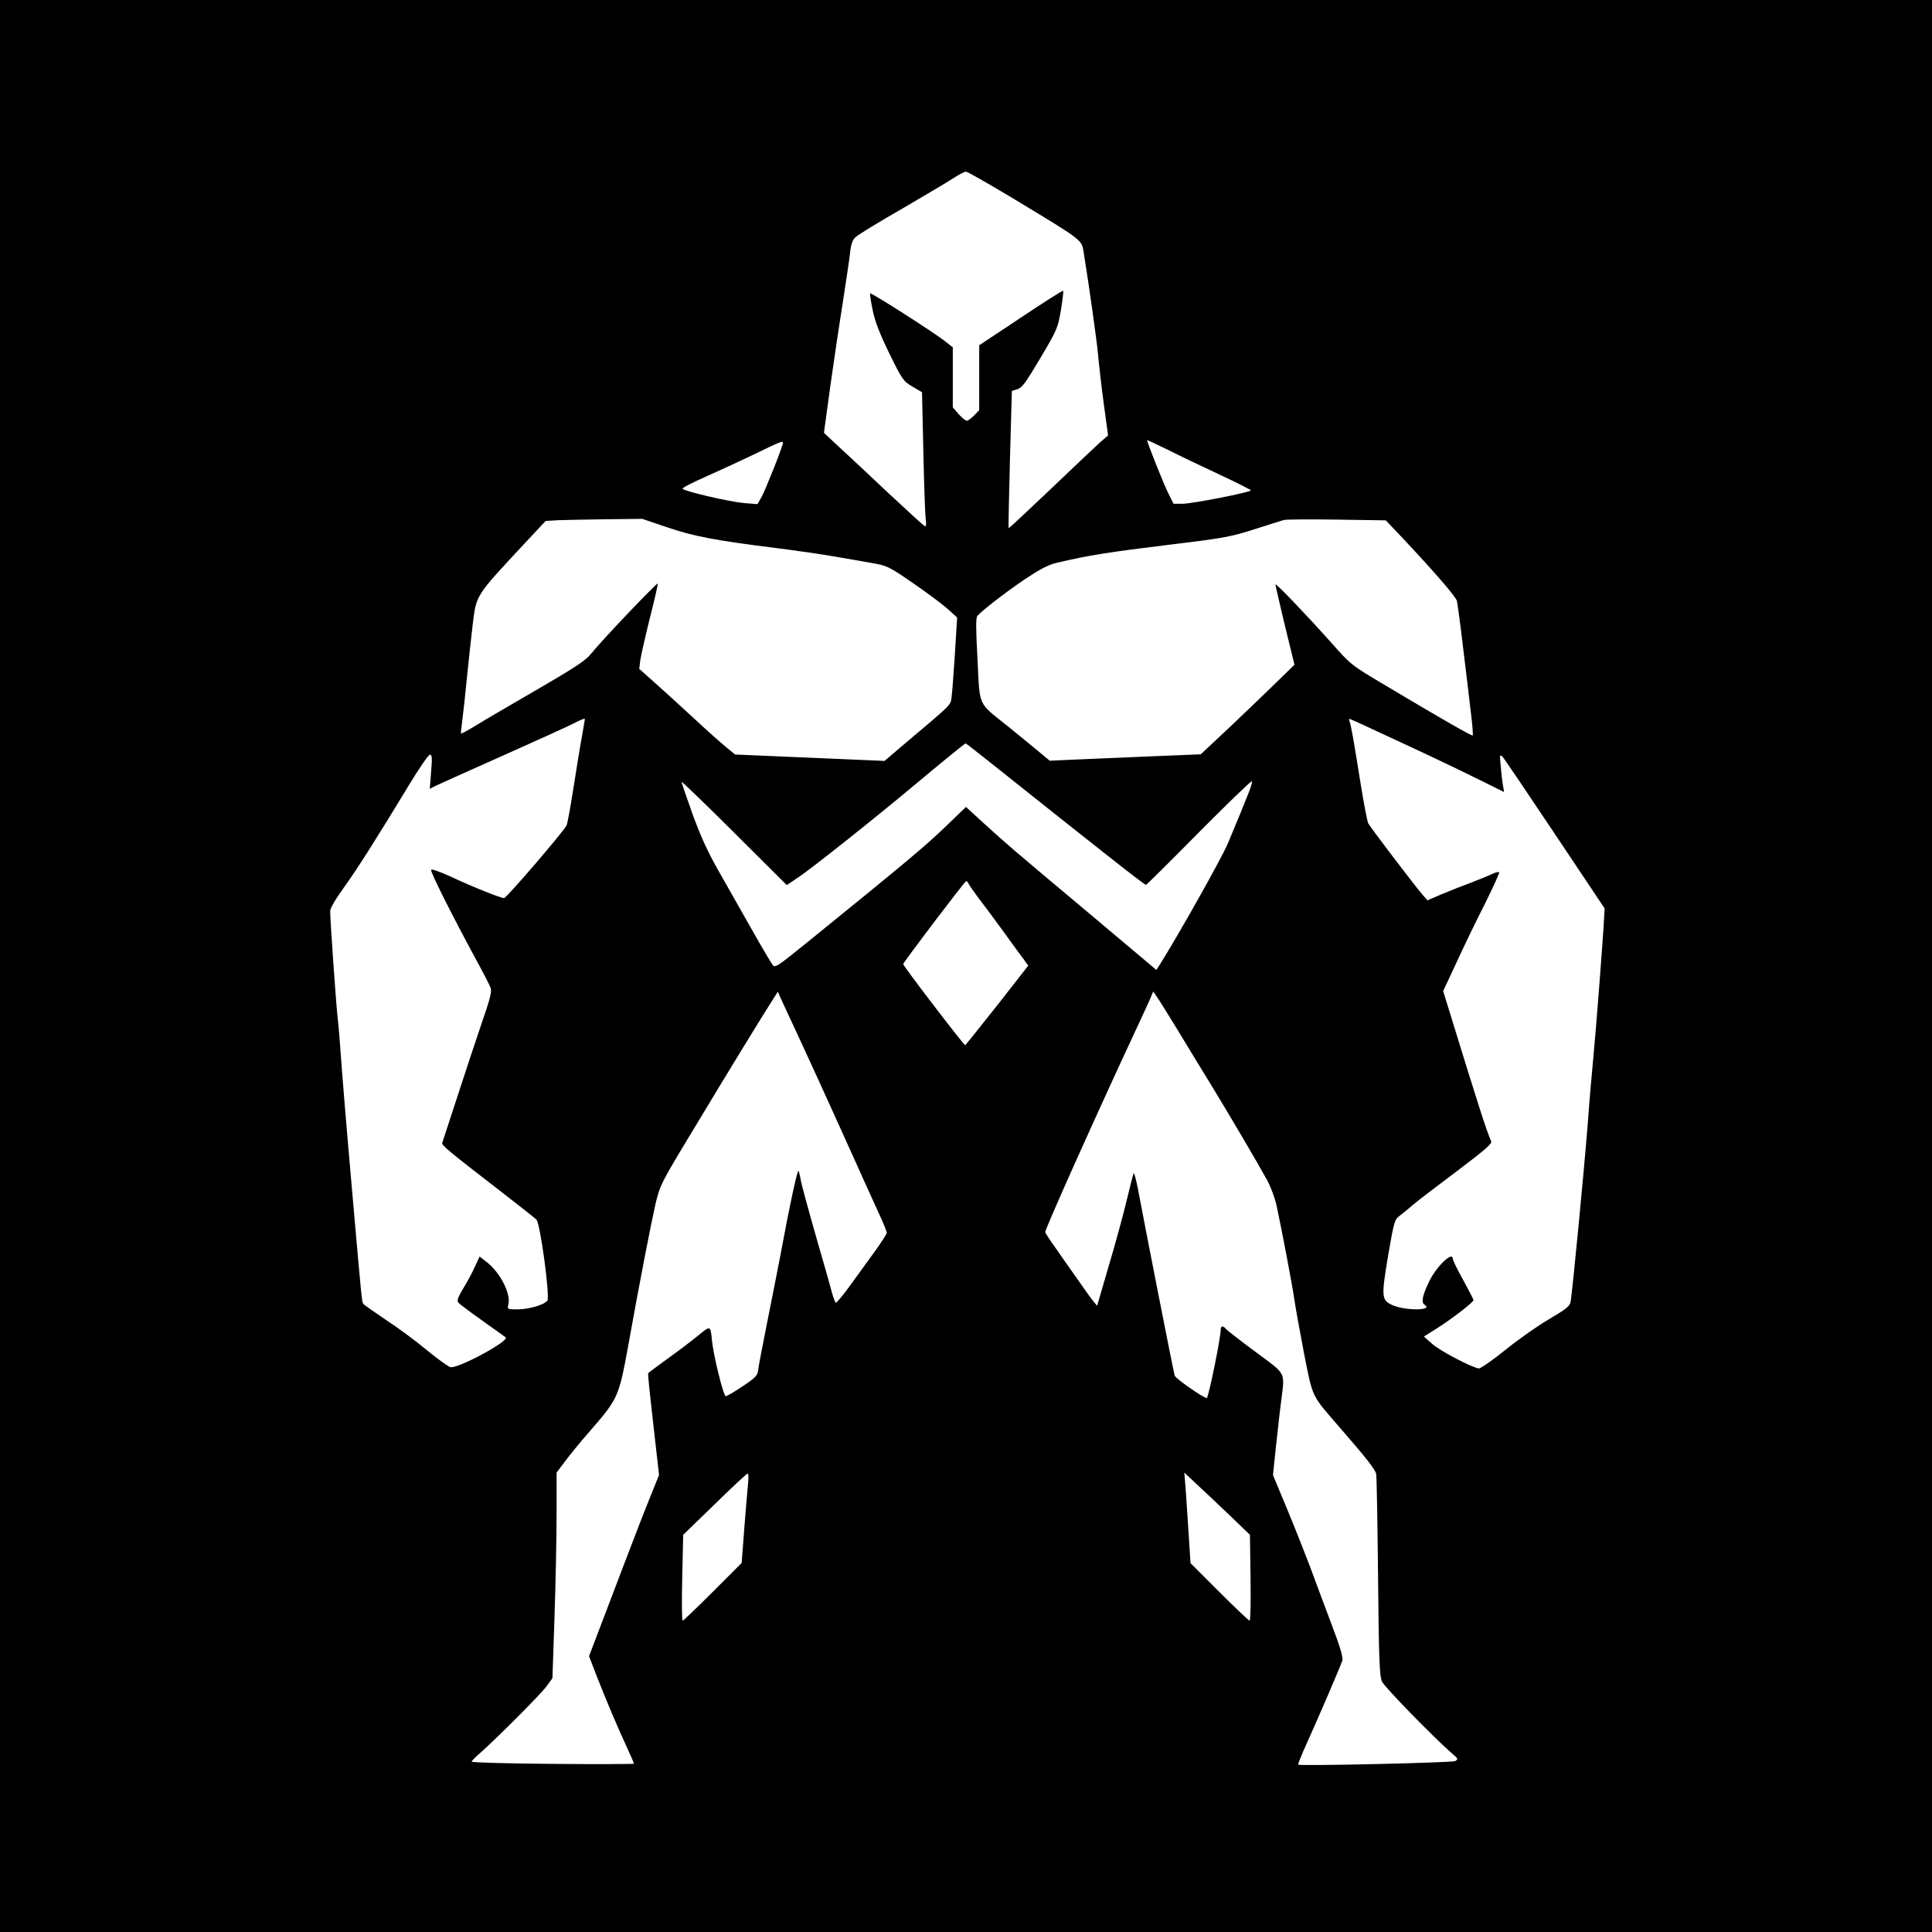 <?xml version="1.0" standalone="no"?>
<!DOCTYPE svg PUBLIC "-//W3C//DTD SVG 20010904//EN"
 "http://www.w3.org/TR/2001/REC-SVG-20010904/DTD/svg10.dtd">
<svg version="1.0" xmlns="http://www.w3.org/2000/svg"
 width="1024" height="1024" viewBox="0 0 1024 1024"
 preserveAspectRatio="xMidYMid meet">
  <rect width="1024" height="1024" fill="white"/>
<g transform="translate(0,1024) scale(0.1,-0.1)"
fill="#000000" stroke="none">
<path d="M0 5120 l0 -5120 5120 0 5120 0 0 5120 0 5120 -5120 0 -5120 0 0
-5120z m5370 4068 c375 -227 363 -217 374 -288 28 -172 68 -455 76 -540 5 -58
19 -178 31 -266 l22 -162 -44 -38 c-24 -22 -142 -133 -262 -248 -120 -114
-219 -207 -221 -205 -2 2 2 167 7 366 l10 361 29 9 c25 7 45 35 122 165 89
150 93 160 109 254 9 54 14 100 12 103 -3 2 -104 -62 -225 -143 l-220 -146 0
-172 0 -172 -27 -28 c-15 -15 -32 -28 -39 -28 -6 0 -26 16 -43 35 l-31 36 0
159 0 159 -38 30 c-51 42 -395 262 -400 256 -2 -2 3 -41 13 -87 12 -60 36
-123 88 -230 69 -140 74 -148 123 -177 l51 -30 7 -318 c4 -175 9 -335 13 -357
3 -25 2 -37 -5 -35 -6 2 -94 83 -197 179 -102 96 -220 207 -262 245 l-76 71
32 234 c18 129 48 332 67 450 18 118 37 242 40 274 5 44 13 66 30 80 12 12
125 81 251 153 125 73 248 146 273 163 25 16 52 30 60 30 8 0 120 -64 250
-142z m1093 -1463 c92 -43 167 -81 167 -84 0 -10 -311 -71 -362 -71 l-48 0
-29 58 c-23 46 -111 266 -111 279 0 2 48 -21 108 -50 59 -30 182 -89 275 -132z
m-2313 168 c0 -16 -92 -248 -113 -286 l-22 -39 -75 6 c-75 7 -308 61 -322 75
-5 4 47 31 115 61 67 30 185 84 262 121 144 70 155 74 155 62z m-616 -447
c140 -48 253 -70 582 -111 109 -14 249 -34 309 -45 61 -10 149 -26 196 -34 83
-15 90 -18 223 -110 76 -52 158 -114 183 -137 l46 -42 -12 -196 c-7 -108 -15
-212 -18 -231 -5 -38 -6 -38 -222 -220 l-133 -113 -396 17 -396 17 -45 37
c-25 20 -107 93 -181 162 -75 69 -168 154 -209 190 l-73 65 6 48 c4 26 27 127
51 224 25 97 43 178 41 180 -5 5 -297 -301 -355 -374 -27 -34 -91 -76 -295
-194 -144 -83 -290 -169 -325 -191 -35 -21 -65 -37 -67 -36 -2 2 1 33 6 68 5
36 16 139 25 230 9 91 23 219 31 285 19 153 14 145 272 422 l114 122 71 4 c40
1 155 4 256 5 l185 2 130 -44z m3904 -62 c168 -179 277 -305 284 -329 3 -14
18 -122 32 -242 15 -120 33 -274 41 -342 9 -68 13 -126 11 -129 -5 -4 -144 75
-456 261 -192 114 -189 112 -296 233 -139 155 -294 317 -294 306 0 -5 23 -103
50 -217 l51 -208 -93 -91 c-51 -50 -163 -157 -248 -238 l-156 -146 -269 -11
c-149 -6 -329 -14 -400 -17 l-131 -6 -64 53 c-36 30 -108 89 -160 131 -160
128 -146 98 -159 351 -9 164 -9 222 -1 232 22 27 146 123 252 195 78 52 123
76 165 86 172 41 274 57 618 99 281 34 311 40 450 85 66 21 129 41 140 44 11
3 137 4 280 2 l260 -4 93 -98z m-4338 -956 c0 -2 -7 -41 -15 -88 -9 -47 -29
-170 -45 -273 -16 -103 -33 -194 -37 -202 -23 -41 -319 -385 -331 -385 -19 0
-164 58 -286 115 -52 24 -98 40 -101 35 -6 -9 114 -247 242 -483 35 -64 68
-128 73 -142 8 -20 -2 -59 -50 -197 -32 -95 -91 -272 -130 -393 -39 -121 -74
-225 -76 -232 -5 -12 28 -40 308 -256 97 -75 183 -143 191 -151 21 -21 73
-411 58 -430 -19 -23 -99 -46 -159 -46 -53 0 -54 0 -47 28 12 57 -43 165 -113
221 l-40 31 -26 -56 c-14 -31 -42 -83 -62 -115 -27 -45 -33 -63 -25 -73 6 -7
64 -51 128 -96 65 -46 120 -86 123 -88 24 -18 -254 -168 -293 -158 -12 3 -69
44 -127 92 -58 48 -155 120 -217 160 -61 41 -115 79 -118 84 -7 11 -8 19 -55
555 -39 442 -57 669 -65 780 -3 50 -10 133 -16 185 -10 98 -39 515 -39 560 0
16 28 64 72 125 72 100 168 251 348 548 52 86 101 157 109 157 11 0 12 -17 6
-91 l-7 -90 31 16 c17 8 176 80 354 159 177 79 345 155 372 169 46 24 65 31
65 25z m4166 -49 c60 -28 188 -87 284 -132 96 -45 231 -110 299 -144 l123 -61
-6 36 c-4 21 -9 66 -12 102 -6 58 -5 63 9 50 8 -8 133 -193 278 -410 l264
-395 -3 -50 c-5 -104 -43 -596 -57 -740 -8 -82 -22 -242 -30 -355 -18 -231
-82 -901 -91 -942 -4 -21 -27 -39 -112 -89 -59 -34 -163 -107 -231 -162 -69
-56 -133 -100 -142 -100 -35 3 -205 92 -248 130 l-44 39 65 41 c76 47 198 141
198 152 0 4 -25 52 -55 107 -30 54 -55 105 -55 112 0 43 -87 -40 -126 -122
-35 -72 -42 -110 -24 -121 53 -33 -109 -33 -175 0 -53 26 -54 44 -16 270 29
168 33 181 58 200 15 11 47 37 71 58 24 21 129 101 233 179 142 107 188 146
183 158 -25 55 -70 197 -216 671 l-39 126 71 152 c38 83 106 224 151 312 44
89 78 163 75 166 -3 3 -20 -1 -39 -10 -18 -9 -69 -29 -112 -46 -44 -16 -114
-44 -155 -61 l-74 -32 -29 33 c-48 57 -274 354 -285 375 -5 10 -24 107 -41
214 -36 226 -50 306 -58 326 -3 8 -3 14 0 14 2 0 53 -23 113 -51z m-2028 -172
c595 -474 827 -657 836 -657 3 0 129 125 280 278 151 152 277 274 281 271 6
-7 -16 -64 -127 -329 -34 -81 -265 -491 -364 -648 l-15 -23 -39 33 c-21 18
-186 157 -366 308 -351 294 -384 322 -518 444 l-86 79 -108 -104 c-108 -104
-206 -186 -745 -623 -149 -120 -159 -127 -172 -110 -8 11 -52 84 -97 164 -45
80 -123 217 -173 305 -70 121 -107 201 -154 329 -33 93 -60 171 -58 172 2 2
128 -120 280 -271 l277 -276 63 42 c75 51 396 306 597 474 165 138 283 234
288 235 2 0 56 -42 120 -93z m-105 -650 c3 -7 28 -43 55 -79 28 -36 88 -117
133 -179 45 -63 93 -128 106 -145 l23 -32 -165 -211 c-92 -116 -168 -211 -169
-211 -8 0 -331 423 -329 430 4 14 327 440 334 440 4 0 9 -6 12 -13z m-905
-802 c46 -99 155 -337 242 -530 86 -192 174 -385 194 -429 20 -43 36 -84 36
-90 0 -6 -28 -50 -62 -97 -35 -48 -94 -130 -132 -182 -38 -53 -73 -94 -76 -92
-4 3 -13 26 -20 52 -7 27 -45 163 -86 303 -40 140 -76 273 -80 295 -3 22 -9
44 -12 49 -5 10 -46 -178 -97 -454 -14 -74 -46 -234 -70 -355 -24 -121 -46
-233 -47 -250 -3 -25 -16 -39 -81 -82 -43 -29 -84 -53 -90 -53 -13 0 -66 217
-74 299 -7 76 -8 76 -73 22 -33 -27 -105 -82 -160 -121 -55 -40 -102 -75 -104
-78 -3 -7 3 -63 40 -389 l17 -151 -46 -114 c-25 -62 -68 -171 -95 -243 -28
-71 -90 -237 -140 -367 l-90 -236 38 -99 c48 -123 116 -285 164 -387 20 -43
36 -81 36 -84 0 -2 -193 -3 -430 -1 -236 2 -430 7 -430 12 0 4 19 24 43 44 88
78 320 310 352 353 l33 45 11 325 c6 179 11 424 11 545 l0 220 45 60 c25 33
80 101 123 150 160 184 161 186 213 470 60 335 120 642 143 743 24 101 29 111
204 400 171 285 366 603 420 687 l25 39 10 -24 c6 -14 49 -106 95 -205z m2013
27 c52 -87 134 -220 181 -297 94 -154 243 -407 294 -500 18 -33 40 -91 49
-130 28 -128 83 -419 95 -500 6 -44 30 -174 52 -290 47 -237 37 -216 188 -390
140 -161 190 -224 194 -248 3 -12 7 -257 10 -545 4 -443 8 -527 21 -555 14
-30 279 -301 368 -378 35 -29 37 -33 20 -43 -16 -9 -820 -27 -832 -19 -2 2 10
33 26 70 86 190 202 461 208 483 4 18 -14 77 -61 200 -36 96 -86 229 -110 295
-25 66 -79 203 -121 304 l-76 183 17 162 c10 88 21 194 27 234 19 153 28 135
-134 255 -79 58 -149 113 -157 121 -17 21 -30 20 -30 -1 1 -39 -65 -363 -74
-363 -17 0 -166 104 -170 119 -6 18 -166 834 -194 986 -11 55 -21 93 -24 85
-3 -8 -20 -73 -37 -145 -17 -71 -59 -226 -94 -343 l-62 -213 -20 24 c-11 13
-49 66 -85 118 -36 51 -89 126 -117 167 -29 40 -53 77 -53 82 0 18 275 632
475 1060 42 91 82 176 87 190 l10 25 16 -23 c10 -13 60 -94 113 -180z m-2276
-2404 c-3 -29 -12 -136 -20 -237 l-14 -185 -153 -153 c-84 -84 -156 -153 -160
-153 -4 0 -5 102 -2 228 l5 227 167 162 c92 90 170 163 175 163 4 0 5 -24 2
-52z m2550 -167 l110 -106 3 -227 c2 -126 0 -228 -5 -228 -4 0 -77 69 -161
153 l-152 152 -10 155 c-5 85 -13 193 -16 240 l-7 85 64 -60 c35 -32 114 -107
174 -164z"/>
</g>
</svg>
